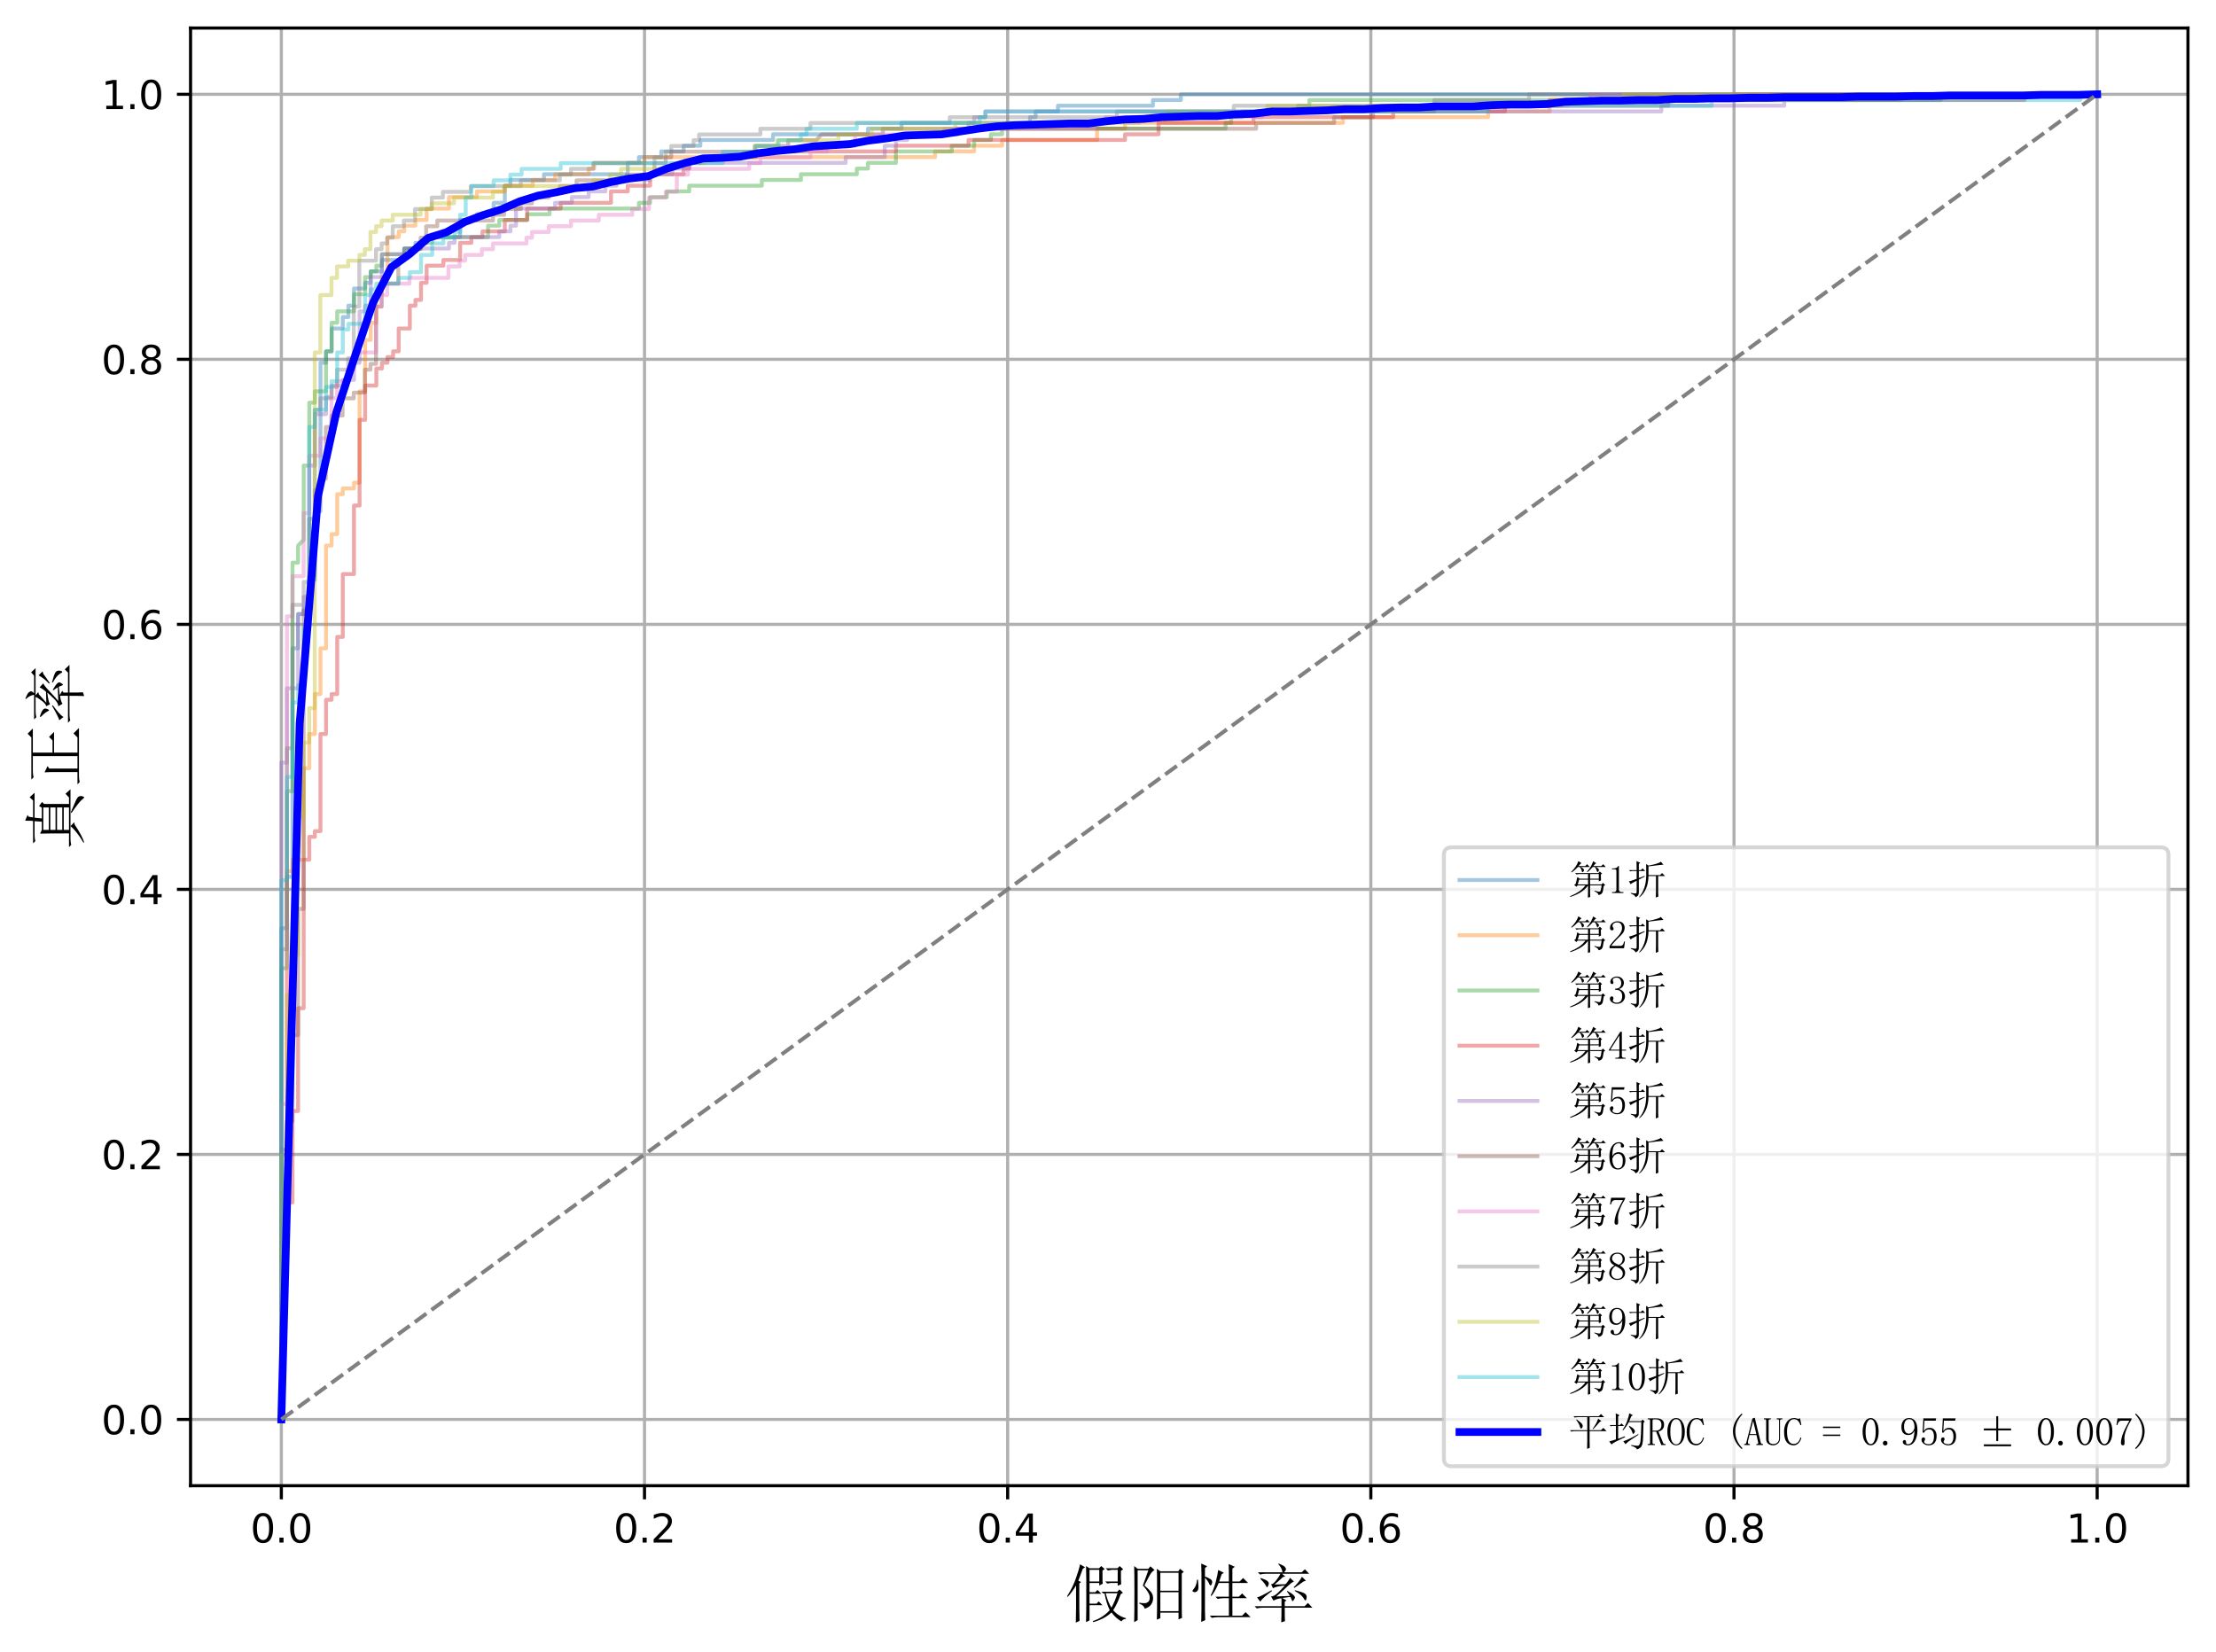 <?xml version="1.0" encoding="utf-8" standalone="no"?>
<!DOCTYPE svg PUBLIC "-//W3C//DTD SVG 1.1//EN"
  "http://www.w3.org/Graphics/SVG/1.1/DTD/svg11.dtd">
<svg xmlns:xlink="http://www.w3.org/1999/xlink" width="568.859pt" height="424.136pt" viewBox="0 0 568.859 424.136" xmlns="http://www.w3.org/2000/svg" version="1.1">
 <defs>
  <style type="text/css">*{stroke-linejoin: round; stroke-linecap: butt}</style>
 </defs>
 <g id="figure_1">
  <g id="patch_1">
   <path d="M 0 424.136 
L 568.859 424.136 
L 568.859 0 
L 0 0 
z
" style="fill: #ffffff"/>
  </g>
  <g id="axes_1">
   <g id="patch_2">
    <path d="M 48.916 381.445 
L 561.659 381.445 
L 561.659 7.2 
L 48.916 7.2 
z
" style="fill: #ffffff"/>
   </g>
   <g id="matplotlib.axis_1">
    <g id="xtick_1">
     <g id="line2d_1">
      <path d="M 72.222 381.445 
L 72.222 7.2 
" clip-path="url(#p950c36d0aa)" style="fill: none; stroke: #b0b0b0; stroke-width: 0.8; stroke-linecap: square"/>
     </g>
     <g id="line2d_2">
      <defs>
       <path id="me0560506cd" d="M 0 0 
L 0 3.5 
" style="stroke: #000000; stroke-width: 0.8"/>
      </defs>
      <g>
       <use xlink:href="#me0560506cd" x="72.222" y="381.445" style="stroke: #000000; stroke-width: 0.8"/>
      </g>
     </g>
     <g id="text_1">
      <!-- 0.0 -->
      <g transform="translate(64.271 396.043) scale(0.1 -0.1)">
       <defs>
        <path id="DejaVuSans-30" d="M 2034 4250 
Q 1547 4250 1301 3770 
Q 1056 3291 1056 2328 
Q 1056 1369 1301 889 
Q 1547 409 2034 409 
Q 2525 409 2770 889 
Q 3016 1369 3016 2328 
Q 3016 3291 2770 3770 
Q 2525 4250 2034 4250 
z
M 2034 4750 
Q 2819 4750 3233 4129 
Q 3647 3509 3647 2328 
Q 3647 1150 3233 529 
Q 2819 -91 2034 -91 
Q 1250 -91 836 529 
Q 422 1150 422 2328 
Q 422 3509 836 4129 
Q 1250 4750 2034 4750 
z
" transform="scale(0.016)"/>
        <path id="DejaVuSans-2e" d="M 684 794 
L 1344 794 
L 1344 0 
L 684 0 
L 684 794 
z
" transform="scale(0.016)"/>
       </defs>
       <use xlink:href="#DejaVuSans-30"/>
       <use xlink:href="#DejaVuSans-2e" x="63.623"/>
       <use xlink:href="#DejaVuSans-30" x="95.41"/>
      </g>
     </g>
    </g>
    <g id="xtick_2">
     <g id="line2d_3">
      <path d="M 165.448 381.445 
L 165.448 7.2 
" clip-path="url(#p950c36d0aa)" style="fill: none; stroke: #b0b0b0; stroke-width: 0.8; stroke-linecap: square"/>
     </g>
     <g id="line2d_4">
      <g>
       <use xlink:href="#me0560506cd" x="165.448" y="381.445" style="stroke: #000000; stroke-width: 0.8"/>
      </g>
     </g>
     <g id="text_2">
      <!-- 0.2 -->
      <g transform="translate(157.497 396.043) scale(0.1 -0.1)">
       <defs>
        <path id="DejaVuSans-32" d="M 1228 531 
L 3431 531 
L 3431 0 
L 469 0 
L 469 531 
Q 828 903 1448 1529 
Q 2069 2156 2228 2338 
Q 2531 2678 2651 2914 
Q 2772 3150 2772 3378 
Q 2772 3750 2511 3984 
Q 2250 4219 1831 4219 
Q 1534 4219 1204 4116 
Q 875 4013 500 3803 
L 500 4441 
Q 881 4594 1212 4672 
Q 1544 4750 1819 4750 
Q 2544 4750 2975 4387 
Q 3406 4025 3406 3419 
Q 3406 3131 3298 2873 
Q 3191 2616 2906 2266 
Q 2828 2175 2409 1742 
Q 1991 1309 1228 531 
z
" transform="scale(0.016)"/>
       </defs>
       <use xlink:href="#DejaVuSans-30"/>
       <use xlink:href="#DejaVuSans-2e" x="63.623"/>
       <use xlink:href="#DejaVuSans-32" x="95.41"/>
      </g>
     </g>
    </g>
    <g id="xtick_3">
     <g id="line2d_5">
      <path d="M 258.674 381.445 
L 258.674 7.2 
" clip-path="url(#p950c36d0aa)" style="fill: none; stroke: #b0b0b0; stroke-width: 0.8; stroke-linecap: square"/>
     </g>
     <g id="line2d_6">
      <g>
       <use xlink:href="#me0560506cd" x="258.674" y="381.445" style="stroke: #000000; stroke-width: 0.8"/>
      </g>
     </g>
     <g id="text_3">
      <!-- 0.4 -->
      <g transform="translate(250.723 396.043) scale(0.1 -0.1)">
       <defs>
        <path id="DejaVuSans-34" d="M 2419 4116 
L 825 1625 
L 2419 1625 
L 2419 4116 
z
M 2253 4666 
L 3047 4666 
L 3047 1625 
L 3713 1625 
L 3713 1100 
L 3047 1100 
L 3047 0 
L 2419 0 
L 2419 1100 
L 313 1100 
L 313 1709 
L 2253 4666 
z
" transform="scale(0.016)"/>
       </defs>
       <use xlink:href="#DejaVuSans-30"/>
       <use xlink:href="#DejaVuSans-2e" x="63.623"/>
       <use xlink:href="#DejaVuSans-34" x="95.41"/>
      </g>
     </g>
    </g>
    <g id="xtick_4">
     <g id="line2d_7">
      <path d="M 351.901 381.445 
L 351.901 7.2 
" clip-path="url(#p950c36d0aa)" style="fill: none; stroke: #b0b0b0; stroke-width: 0.8; stroke-linecap: square"/>
     </g>
     <g id="line2d_8">
      <g>
       <use xlink:href="#me0560506cd" x="351.901" y="381.445" style="stroke: #000000; stroke-width: 0.8"/>
      </g>
     </g>
     <g id="text_4">
      <!-- 0.6 -->
      <g transform="translate(343.949 396.043) scale(0.1 -0.1)">
       <defs>
        <path id="DejaVuSans-36" d="M 2113 2584 
Q 1688 2584 1439 2293 
Q 1191 2003 1191 1497 
Q 1191 994 1439 701 
Q 1688 409 2113 409 
Q 2538 409 2786 701 
Q 3034 994 3034 1497 
Q 3034 2003 2786 2293 
Q 2538 2584 2113 2584 
z
M 3366 4563 
L 3366 3988 
Q 3128 4100 2886 4159 
Q 2644 4219 2406 4219 
Q 1781 4219 1451 3797 
Q 1122 3375 1075 2522 
Q 1259 2794 1537 2939 
Q 1816 3084 2150 3084 
Q 2853 3084 3261 2657 
Q 3669 2231 3669 1497 
Q 3669 778 3244 343 
Q 2819 -91 2113 -91 
Q 1303 -91 875 529 
Q 447 1150 447 2328 
Q 447 3434 972 4092 
Q 1497 4750 2381 4750 
Q 2619 4750 2861 4703 
Q 3103 4656 3366 4563 
z
" transform="scale(0.016)"/>
       </defs>
       <use xlink:href="#DejaVuSans-30"/>
       <use xlink:href="#DejaVuSans-2e" x="63.623"/>
       <use xlink:href="#DejaVuSans-36" x="95.41"/>
      </g>
     </g>
    </g>
    <g id="xtick_5">
     <g id="line2d_9">
      <path d="M 445.127 381.445 
L 445.127 7.2 
" clip-path="url(#p950c36d0aa)" style="fill: none; stroke: #b0b0b0; stroke-width: 0.8; stroke-linecap: square"/>
     </g>
     <g id="line2d_10">
      <g>
       <use xlink:href="#me0560506cd" x="445.127" y="381.445" style="stroke: #000000; stroke-width: 0.8"/>
      </g>
     </g>
     <g id="text_5">
      <!-- 0.8 -->
      <g transform="translate(437.175 396.043) scale(0.1 -0.1)">
       <defs>
        <path id="DejaVuSans-38" d="M 2034 2216 
Q 1584 2216 1326 1975 
Q 1069 1734 1069 1313 
Q 1069 891 1326 650 
Q 1584 409 2034 409 
Q 2484 409 2743 651 
Q 3003 894 3003 1313 
Q 3003 1734 2745 1975 
Q 2488 2216 2034 2216 
z
M 1403 2484 
Q 997 2584 770 2862 
Q 544 3141 544 3541 
Q 544 4100 942 4425 
Q 1341 4750 2034 4750 
Q 2731 4750 3128 4425 
Q 3525 4100 3525 3541 
Q 3525 3141 3298 2862 
Q 3072 2584 2669 2484 
Q 3125 2378 3379 2068 
Q 3634 1759 3634 1313 
Q 3634 634 3220 271 
Q 2806 -91 2034 -91 
Q 1263 -91 848 271 
Q 434 634 434 1313 
Q 434 1759 690 2068 
Q 947 2378 1403 2484 
z
M 1172 3481 
Q 1172 3119 1398 2916 
Q 1625 2713 2034 2713 
Q 2441 2713 2670 2916 
Q 2900 3119 2900 3481 
Q 2900 3844 2670 4047 
Q 2441 4250 2034 4250 
Q 1625 4250 1398 4047 
Q 1172 3844 1172 3481 
z
" transform="scale(0.016)"/>
       </defs>
       <use xlink:href="#DejaVuSans-30"/>
       <use xlink:href="#DejaVuSans-2e" x="63.623"/>
       <use xlink:href="#DejaVuSans-38" x="95.41"/>
      </g>
     </g>
    </g>
    <g id="xtick_6">
     <g id="line2d_11">
      <path d="M 538.353 381.445 
L 538.353 7.2 
" clip-path="url(#p950c36d0aa)" style="fill: none; stroke: #b0b0b0; stroke-width: 0.8; stroke-linecap: square"/>
     </g>
     <g id="line2d_12">
      <g>
       <use xlink:href="#me0560506cd" x="538.353" y="381.445" style="stroke: #000000; stroke-width: 0.8"/>
      </g>
     </g>
     <g id="text_6">
      <!-- 1.0 -->
      <g transform="translate(530.401 396.043) scale(0.1 -0.1)">
       <defs>
        <path id="DejaVuSans-31" d="M 794 531 
L 1825 531 
L 1825 4091 
L 703 3866 
L 703 4441 
L 1819 4666 
L 2450 4666 
L 2450 531 
L 3481 531 
L 3481 0 
L 794 0 
L 794 531 
z
" transform="scale(0.016)"/>
       </defs>
       <use xlink:href="#DejaVuSans-31"/>
       <use xlink:href="#DejaVuSans-2e" x="63.623"/>
       <use xlink:href="#DejaVuSans-30" x="95.41"/>
      </g>
     </g>
    </g>
    <g id="text_7">
     <!-- 假阳性率 -->
     <g transform="translate(273.288 414.873) scale(0.16 -0.16)">
      <defs>
       <path id="SimSun-5047" d="M 2150 -625 
Q 2175 550 2175 975 
L 2175 3650 
Q 2175 4000 2150 5000 
L 2500 4775 
L 3450 4775 
L 3675 5000 
L 4025 4700 
L 3800 4550 
L 3800 3675 
Q 3800 3425 3825 3225 
L 3475 3050 
L 3475 3300 
L 2500 3300 
L 2500 2375 
L 3075 2375 
L 3300 2600 
L 3675 2225 
L 2500 2225 
L 2500 1225 
L 3200 1225 
L 3425 1450 
L 3800 1075 
L 2500 1075 
L 2500 -450 
L 2150 -625 
z
M 2500 4625 
L 2500 3450 
L 3475 3450 
L 3475 4625 
L 2500 4625 
z
M 4125 2275 
Q 4350 1350 4700 825 
Q 5075 1525 5300 2275 
L 4125 2275 
z
M 5625 2175 
Q 5275 1175 4875 575 
Q 5375 -25 6150 -225 
L 6150 -300 
Q 5825 -325 5700 -550 
Q 5125 -225 4700 350 
Q 4025 -300 2875 -625 
L 2825 -525 
Q 3850 -175 4525 575 
Q 4175 1300 4000 2275 
L 3900 2225 
L 3700 2425 
L 5275 2425 
L 5500 2650 
L 5850 2325 
L 5625 2175 
z
M 5650 4525 
L 5650 3725 
Q 5650 3450 5675 3175 
L 5325 3025 
L 5325 3300 
L 4650 3300 
L 4275 3250 
L 4075 3450 
L 5325 3450 
L 5325 4625 
L 4750 4625 
L 4350 4550 
L 4125 4775 
L 5300 4775 
L 5525 5000 
L 5875 4675 
L 5650 4525 
z
M 1375 3525 
L 1650 3400 
L 1475 3250 
L 1475 850 
Q 1475 175 1500 -500 
L 1125 -675 
Q 1150 500 1150 875 
L 1150 3050 
Q 750 2375 300 1900 
L 250 1975 
Q 825 2875 1137 3775 
Q 1450 4675 1550 5175 
L 2050 4875 
L 1825 4725 
Q 1675 4325 1375 3525 
z
" transform="scale(0.016)"/>
       <path id="SimSun-9633" d="M 3350 4325 
L 3350 2525 
L 5175 2525 
L 5175 4325 
L 3350 4325 
z
M 3350 2375 
L 3350 475 
L 5175 475 
L 5175 2375 
L 3350 2375 
z
M 3350 325 
L 3350 -225 
L 3000 -375 
Q 3025 175 3025 2200 
Q 3025 4225 3000 4725 
L 3350 4475 
L 5150 4475 
L 5325 4725 
L 5700 4425 
L 5500 4250 
L 5500 900 
Q 5500 100 5525 -200 
L 5175 -350 
L 5175 325 
L 3350 325 
z
M 2150 4575 
L 1075 4575 
L 1075 -425 
L 725 -625 
Q 750 100 750 2325 
Q 750 4550 725 5000 
L 1075 4725 
L 2150 4725 
L 2350 4975 
L 2775 4600 
Q 2500 4475 2250 4012 
Q 2000 3550 1750 3050 
Q 2150 2725 2387 2437 
Q 2625 2150 2625 1787 
Q 2625 1425 2425 1137 
Q 2225 850 1775 725 
Q 1725 1050 1250 1225 
L 1250 1325 
Q 1475 1275 1725 1275 
Q 2025 1275 2175 1450 
Q 2325 1625 2275 1987 
Q 2225 2350 1600 3050 
L 2150 4575 
z
" transform="scale(0.016)"/>
       <path id="SimSun-6027" d="M 3975 3450 
Q 3975 4800 3950 5200 
L 4575 4925 
L 4325 4750 
L 4325 3450 
L 5050 3450 
L 5400 3800 
L 5900 3300 
L 4325 3300 
L 4325 1925 
L 4975 1925 
L 5300 2250 
L 5775 1775 
L 4325 1775 
L 4325 25 
L 5300 25 
L 5650 375 
L 6150 -125 
L 2875 -125 
Q 2550 -125 2275 -200 
L 2050 25 
L 3975 25 
L 3975 1775 
L 3450 1775 
Q 3125 1775 2850 1700 
L 2625 1925 
L 3975 1925 
L 3975 3300 
L 2950 3300 
Q 2625 2500 2225 2000 
L 2150 2050 
Q 2450 2650 2650 3387 
Q 2850 4125 2900 4600 
L 3475 4325 
L 3250 4175 
L 3000 3450 
L 3975 3450 
z
M 875 3625 
Q 950 2875 900 2687 
Q 850 2500 737 2437 
Q 625 2375 550 2375 
Q 500 2375 412 2412 
Q 325 2450 325 2475 
Q 325 2575 500 2775 
Q 725 3050 775 3625 
L 875 3625 
z
M 1575 3950 
Q 1975 3800 2150 3675 
Q 2325 3550 2300 3350 
Q 2275 3150 2175 3075 
Q 2075 3000 1975 3275 
Q 1850 3550 1575 3825 
L 1575 500 
Q 1575 75 1600 -425 
L 1200 -600 
Q 1225 125 1225 700 
L 1225 4225 
Q 1225 4650 1200 5250 
L 1800 4975 
L 1575 4800 
L 1575 3950 
z
" transform="scale(0.016)"/>
       <path id="SimSun-7387" d="M 875 3725 
L 925 3800 
Q 1375 3650 1550 3525 
Q 1725 3400 1725 3250 
Q 1725 3175 1662 3025 
Q 1600 2875 1550 2875 
Q 1500 2875 1425 3050 
Q 1275 3325 875 3725 
z
M 550 1850 
Q 875 1925 2000 2575 
L 2050 2500 
Q 1675 2225 1337 1937 
Q 1000 1650 875 1425 
L 550 1850 
z
M 5200 3450 
Q 4800 3150 4275 2800 
L 4225 2875 
Q 4775 3400 5050 3925 
L 5450 3525 
L 5200 3450 
z
M 4325 2500 
L 4350 2575 
Q 5225 2350 5375 2212 
Q 5525 2075 5525 1900 
Q 5525 1775 5487 1662 
Q 5450 1550 5400 1550 
Q 5325 1550 5200 1800 
Q 4975 2150 4325 2500 
z
M 3150 3900 
Q 2500 3300 2300 3150 
Q 2800 3150 3400 3175 
Q 3700 3500 3850 3825 
L 4250 3450 
Q 4050 3400 3450 2825 
Q 2850 2250 2475 1950 
Q 3150 1975 3850 2000 
Q 3750 2175 3550 2450 
L 3600 2500 
Q 4050 2250 4200 2100 
Q 4350 1950 4350 1850 
Q 4350 1775 4250 1625 
Q 4150 1475 4100 1475 
Q 4075 1475 4050 1550 
Q 4000 1700 3900 1900 
Q 3650 1875 3075 1800 
L 3500 1550 
L 3325 1425 
L 3325 975 
L 5325 975 
L 5650 1300 
L 6100 825 
L 3325 825 
Q 3325 -275 3350 -525 
L 2975 -650 
Q 3000 0 3000 825 
L 1125 825 
Q 800 825 525 750 
L 300 975 
L 3000 975 
L 3000 1775 
Q 2450 1700 2200 1525 
L 1950 1950 
Q 2275 1950 2675 2350 
Q 3075 2750 3325 3050 
Q 2400 2950 2150 2775 
L 1950 3175 
Q 2150 3150 2475 3575 
Q 2800 4000 2900 4225 
L 1450 4225 
Q 1125 4225 850 4150 
L 625 4375 
L 3100 4375 
Q 3050 4800 2675 5200 
L 2725 5250 
Q 3225 5050 3337 4912 
Q 3450 4775 3450 4700 
Q 3450 4550 3250 4375 
L 5025 4375 
L 5350 4675 
L 5775 4225 
L 3050 4225 
L 3375 3950 
L 3150 3900 
z
" transform="scale(0.016)"/>
      </defs>
      <use xlink:href="#SimSun-5047"/>
      <use xlink:href="#SimSun-9633" x="100"/>
      <use xlink:href="#SimSun-6027" x="200"/>
      <use xlink:href="#SimSun-7387" x="300"/>
     </g>
    </g>
   </g>
   <g id="matplotlib.axis_2">
    <g id="ytick_1">
     <g id="line2d_13">
      <path d="M 48.916 364.434 
L 561.659 364.434 
" clip-path="url(#p950c36d0aa)" style="fill: none; stroke: #b0b0b0; stroke-width: 0.8; stroke-linecap: square"/>
     </g>
     <g id="line2d_14">
      <defs>
       <path id="mfe56ef7fcf" d="M 0 0 
L -3.5 0 
" style="stroke: #000000; stroke-width: 0.8"/>
      </defs>
      <g>
       <use xlink:href="#mfe56ef7fcf" x="48.916" y="364.434" style="stroke: #000000; stroke-width: 0.8"/>
      </g>
     </g>
     <g id="text_8">
      <!-- 0.0 -->
      <g transform="translate(26.012 368.233) scale(0.1 -0.1)">
       <use xlink:href="#DejaVuSans-30"/>
       <use xlink:href="#DejaVuSans-2e" x="63.623"/>
       <use xlink:href="#DejaVuSans-30" x="95.41"/>
      </g>
     </g>
    </g>
    <g id="ytick_2">
     <g id="line2d_15">
      <path d="M 48.916 296.389 
L 561.659 296.389 
" clip-path="url(#p950c36d0aa)" style="fill: none; stroke: #b0b0b0; stroke-width: 0.8; stroke-linecap: square"/>
     </g>
     <g id="line2d_16">
      <g>
       <use xlink:href="#mfe56ef7fcf" x="48.916" y="296.389" style="stroke: #000000; stroke-width: 0.8"/>
      </g>
     </g>
     <g id="text_9">
      <!-- 0.2 -->
      <g transform="translate(26.012 300.189) scale(0.1 -0.1)">
       <use xlink:href="#DejaVuSans-30"/>
       <use xlink:href="#DejaVuSans-2e" x="63.623"/>
       <use xlink:href="#DejaVuSans-32" x="95.41"/>
      </g>
     </g>
    </g>
    <g id="ytick_3">
     <g id="line2d_17">
      <path d="M 48.916 228.345 
L 561.659 228.345 
" clip-path="url(#p950c36d0aa)" style="fill: none; stroke: #b0b0b0; stroke-width: 0.8; stroke-linecap: square"/>
     </g>
     <g id="line2d_18">
      <g>
       <use xlink:href="#mfe56ef7fcf" x="48.916" y="228.345" style="stroke: #000000; stroke-width: 0.8"/>
      </g>
     </g>
     <g id="text_10">
      <!-- 0.4 -->
      <g transform="translate(26.012 232.144) scale(0.1 -0.1)">
       <use xlink:href="#DejaVuSans-30"/>
       <use xlink:href="#DejaVuSans-2e" x="63.623"/>
       <use xlink:href="#DejaVuSans-34" x="95.41"/>
      </g>
     </g>
    </g>
    <g id="ytick_4">
     <g id="line2d_19">
      <path d="M 48.916 160.3 
L 561.659 160.3 
" clip-path="url(#p950c36d0aa)" style="fill: none; stroke: #b0b0b0; stroke-width: 0.8; stroke-linecap: square"/>
     </g>
     <g id="line2d_20">
      <g>
       <use xlink:href="#mfe56ef7fcf" x="48.916" y="160.3" style="stroke: #000000; stroke-width: 0.8"/>
      </g>
     </g>
     <g id="text_11">
      <!-- 0.6 -->
      <g transform="translate(26.012 164.099) scale(0.1 -0.1)">
       <use xlink:href="#DejaVuSans-30"/>
       <use xlink:href="#DejaVuSans-2e" x="63.623"/>
       <use xlink:href="#DejaVuSans-36" x="95.41"/>
      </g>
     </g>
    </g>
    <g id="ytick_5">
     <g id="line2d_21">
      <path d="M 48.916 92.256 
L 561.659 92.256 
" clip-path="url(#p950c36d0aa)" style="fill: none; stroke: #b0b0b0; stroke-width: 0.8; stroke-linecap: square"/>
     </g>
     <g id="line2d_22">
      <g>
       <use xlink:href="#mfe56ef7fcf" x="48.916" y="92.256" style="stroke: #000000; stroke-width: 0.8"/>
      </g>
     </g>
     <g id="text_12">
      <!-- 0.8 -->
      <g transform="translate(26.012 96.055) scale(0.1 -0.1)">
       <use xlink:href="#DejaVuSans-30"/>
       <use xlink:href="#DejaVuSans-2e" x="63.623"/>
       <use xlink:href="#DejaVuSans-38" x="95.41"/>
      </g>
     </g>
    </g>
    <g id="ytick_6">
     <g id="line2d_23">
      <path d="M 48.916 24.211 
L 561.659 24.211 
" clip-path="url(#p950c36d0aa)" style="fill: none; stroke: #b0b0b0; stroke-width: 0.8; stroke-linecap: square"/>
     </g>
     <g id="line2d_24">
      <g>
       <use xlink:href="#mfe56ef7fcf" x="48.916" y="24.211" style="stroke: #000000; stroke-width: 0.8"/>
      </g>
     </g>
     <g id="text_13">
      <!-- 1.0 -->
      <g transform="translate(26.012 28.01) scale(0.1 -0.1)">
       <use xlink:href="#DejaVuSans-31"/>
       <use xlink:href="#DejaVuSans-2e" x="63.623"/>
       <use xlink:href="#DejaVuSans-30" x="95.41"/>
      </g>
     </g>
    </g>
    <g id="text_14">
     <!-- 真正率 -->
     <g transform="translate(19.95 218.322) rotate(-90) scale(0.16 -0.16)">
      <defs>
       <path id="SimSun-771f" d="M 2050 3450 
L 2050 2900 
L 4300 2900 
L 4300 3450 
L 2050 3450 
z
M 2050 2750 
L 2050 2225 
L 4300 2225 
L 4300 2750 
L 2050 2750 
z
M 2050 2075 
L 2050 1550 
L 4300 1550 
L 4300 2075 
L 2050 2075 
z
M 2050 1400 
L 2050 875 
L 4300 875 
L 4300 1400 
L 2050 1400 
z
M 2875 3600 
L 2925 4325 
L 1525 4325 
Q 1200 4325 925 4250 
L 700 4475 
L 2950 4475 
Q 2975 4825 2975 5275 
L 3550 5025 
L 3375 4925 
L 3300 4475 
L 5000 4475 
L 5325 4825 
L 5775 4325 
L 3275 4325 
L 3200 3600 
L 4275 3600 
L 4450 3875 
L 4850 3575 
L 4650 3375 
L 4650 875 
L 5300 875 
L 5675 1225 
L 6125 725 
L 1150 725 
Q 825 725 550 650 
L 325 875 
L 1700 875 
Q 1700 3200 1675 3775 
L 2050 3600 
L 2875 3600 
z
M 2425 725 
L 2825 350 
L 2575 300 
Q 1500 -425 800 -650 
L 775 -575 
Q 1950 125 2425 725 
z
M 3800 700 
Q 4575 375 4962 200 
Q 5350 25 5400 -112 
Q 5450 -250 5450 -325 
Q 5450 -400 5400 -525 
Q 5350 -650 5325 -650 
Q 5250 -650 5100 -450 
Q 4875 -150 3750 625 
L 3800 700 
z
" transform="scale(0.016)"/>
       <path id="SimSun-6b63" d="M 1600 2725 
Q 1600 2900 1575 3325 
L 2200 3025 
L 1950 2850 
L 1950 25 
L 3200 25 
L 3200 4500 
L 1675 4500 
Q 1350 4500 1075 4425 
L 850 4650 
L 5075 4650 
L 5450 5025 
L 5975 4500 
L 3550 4500 
L 3550 2525 
L 4775 2525 
L 5125 2875 
L 5625 2375 
L 3550 2375 
L 3550 25 
L 5075 25 
L 5475 425 
L 6025 -125 
L 1200 -125 
Q 875 -125 600 -200 
L 375 25 
L 1600 25 
L 1600 2725 
z
" transform="scale(0.016)"/>
      </defs>
      <use xlink:href="#SimSun-771f"/>
      <use xlink:href="#SimSun-6b63" x="100"/>
      <use xlink:href="#SimSun-7387" x="200"/>
     </g>
    </g>
   </g>
   <g id="line2d_25">
    <path d="M 72.222 364.434 
L 72.222 362.967 
L 72.222 238.317 
L 73.656 238.317 
L 73.656 225.119 
L 75.091 225.119 
L 75.091 166.459 
L 76.525 166.459 
L 76.525 157.661 
L 77.959 157.661 
L 77.959 156.194 
L 79.393 156.194 
L 79.393 148.862 
L 80.828 148.862 
L 80.828 131.264 
L 82.262 131.264 
L 82.262 93.136 
L 83.696 93.136 
L 83.696 90.203 
L 85.13 90.203 
L 85.13 84.337 
L 87.999 84.337 
L 87.999 81.404 
L 89.433 81.404 
L 89.433 78.471 
L 90.867 78.471 
L 90.867 74.071 
L 93.736 74.071 
L 93.736 72.605 
L 95.17 72.605 
L 95.17 69.672 
L 98.039 69.672 
L 98.039 66.739 
L 103.776 66.739 
L 103.776 63.806 
L 106.644 63.806 
L 106.644 62.34 
L 109.513 62.34 
L 109.513 60.873 
L 118.118 60.873 
L 118.118 56.474 
L 122.421 56.474 
L 122.421 55.007 
L 126.724 55.007 
L 126.724 52.074 
L 129.592 52.074 
L 129.592 47.675 
L 131.026 47.675 
L 131.026 46.208 
L 139.632 46.208 
L 139.632 44.742 
L 161.146 44.742 
L 161.146 41.809 
L 164.014 41.809 
L 164.014 40.342 
L 169.751 40.342 
L 169.751 38.876 
L 175.488 38.876 
L 175.488 37.409 
L 179.791 37.409 
L 179.791 35.943 
L 198.436 35.943 
L 198.436 34.476 
L 222.818 34.476 
L 222.818 33.01 
L 231.424 33.01 
L 231.424 31.544 
L 264.411 31.544 
L 264.411 30.077 
L 265.846 30.077 
L 265.846 28.611 
L 271.583 28.611 
L 271.583 27.144 
L 295.965 27.144 
L 295.965 25.678 
L 303.136 25.678 
L 303.136 24.211 
L 538.353 24.211 
" clip-path="url(#p950c36d0aa)" style="fill: none; stroke: #1f77b4; stroke-opacity: 0.4; stroke-linecap: square"/>
   </g>
   <g id="line2d_26">
    <path d="M 72.222 364.434 
L 72.222 362.967 
L 72.222 311.641 
L 73.656 311.641 
L 73.656 223.652 
L 75.091 223.652 
L 75.091 220.719 
L 77.959 220.719 
L 77.959 197.255 
L 79.393 197.255 
L 79.393 188.457 
L 80.828 188.457 
L 80.828 178.191 
L 82.262 178.191 
L 82.262 166.459 
L 83.696 166.459 
L 83.696 140.063 
L 85.13 140.063 
L 85.13 137.13 
L 86.565 137.13 
L 86.565 126.865 
L 87.999 126.865 
L 87.999 125.398 
L 90.867 125.398 
L 90.867 123.932 
L 92.302 123.932 
L 92.302 100.468 
L 93.736 100.468 
L 93.736 87.27 
L 95.17 87.27 
L 95.17 82.87 
L 96.604 82.87 
L 96.604 75.538 
L 98.039 75.538 
L 98.039 71.138 
L 99.473 71.138 
L 99.473 60.873 
L 102.341 60.873 
L 102.341 59.407 
L 103.776 59.407 
L 103.776 57.94 
L 106.644 57.94 
L 106.644 56.474 
L 109.513 56.474 
L 109.513 53.541 
L 115.25 53.541 
L 115.25 50.608 
L 122.421 50.608 
L 122.421 49.141 
L 129.592 49.141 
L 129.592 47.675 
L 136.763 47.675 
L 136.763 46.208 
L 142.5 46.208 
L 142.5 44.742 
L 151.106 44.742 
L 151.106 43.275 
L 152.54 43.275 
L 152.54 41.809 
L 165.448 41.809 
L 165.448 40.342 
L 240.029 40.342 
L 240.029 38.876 
L 250.069 38.876 
L 250.069 37.409 
L 257.24 37.409 
L 257.24 35.943 
L 281.622 35.943 
L 281.622 33.01 
L 288.794 33.01 
L 288.794 31.544 
L 344.729 31.544 
L 344.729 30.077 
L 382.02 30.077 
L 382.02 28.611 
L 397.797 28.611 
L 397.797 27.144 
L 400.665 27.144 
L 400.665 25.678 
L 488.154 25.678 
L 488.154 24.211 
L 538.353 24.211 
" clip-path="url(#p950c36d0aa)" style="fill: none; stroke: #ff7f0e; stroke-opacity: 0.4; stroke-linecap: square"/>
   </g>
   <g id="line2d_27">
    <path d="M 72.222 364.434 
L 72.222 362.967 
L 72.222 248.582 
L 73.656 248.582 
L 73.656 203.121 
L 75.091 203.121 
L 75.091 144.462 
L 76.525 144.462 
L 76.525 140.063 
L 77.959 138.596 
L 77.959 119.532 
L 79.393 119.532 
L 79.393 103.401 
L 80.828 103.401 
L 80.828 100.468 
L 83.696 100.468 
L 83.696 90.203 
L 85.13 90.203 
L 85.13 82.87 
L 86.565 82.87 
L 86.565 79.937 
L 90.867 79.937 
L 90.867 75.538 
L 93.736 75.538 
L 93.736 71.138 
L 95.17 71.138 
L 95.17 69.672 
L 96.604 69.672 
L 96.604 68.205 
L 98.039 68.205 
L 98.039 65.272 
L 103.776 65.272 
L 103.776 63.806 
L 108.078 63.806 
L 108.078 62.34 
L 110.947 62.34 
L 110.947 60.873 
L 125.289 60.873 
L 125.289 57.94 
L 128.158 57.94 
L 128.158 56.474 
L 135.329 56.474 
L 135.329 55.007 
L 141.066 55.007 
L 141.066 53.541 
L 164.014 53.541 
L 164.014 52.074 
L 166.883 52.074 
L 166.883 50.608 
L 171.185 50.608 
L 171.185 49.141 
L 176.922 49.141 
L 176.922 47.675 
L 195.568 47.675 
L 195.568 46.208 
L 205.607 46.208 
L 205.607 44.742 
L 219.95 44.742 
L 219.95 43.275 
L 222.818 43.275 
L 222.818 41.809 
L 229.989 41.809 
L 229.989 38.876 
L 244.332 38.876 
L 244.332 37.409 
L 250.069 37.409 
L 250.069 35.943 
L 254.372 35.943 
L 254.372 34.476 
L 257.24 34.476 
L 257.24 33.01 
L 314.61 33.01 
L 314.61 31.544 
L 316.044 31.544 
L 316.044 30.077 
L 318.913 30.077 
L 318.913 28.611 
L 333.255 28.611 
L 333.255 27.144 
L 336.124 27.144 
L 336.124 25.678 
L 498.194 25.678 
L 498.194 24.211 
L 538.353 24.211 
" clip-path="url(#p950c36d0aa)" style="fill: none; stroke: #2ca02c; stroke-opacity: 0.4; stroke-linecap: square"/>
   </g>
   <g id="line2d_28">
    <path d="M 72.222 364.434 
L 72.222 362.967 
L 72.222 313.107 
L 73.656 313.107 
L 73.656 308.708 
L 75.091 308.708 
L 75.091 285.244 
L 76.525 285.244 
L 76.525 258.848 
L 77.959 258.848 
L 77.959 220.719 
L 79.393 220.719 
L 79.393 214.853 
L 80.828 214.853 
L 80.828 213.387 
L 82.262 213.387 
L 82.262 188.457 
L 83.696 188.457 
L 83.696 179.658 
L 85.13 179.658 
L 85.13 178.191 
L 86.565 178.191 
L 86.565 163.526 
L 87.999 163.526 
L 87.999 147.395 
L 90.867 147.395 
L 90.867 129.798 
L 92.302 129.798 
L 92.302 107.8 
L 93.736 107.8 
L 93.736 99.001 
L 96.604 99.001 
L 96.604 94.602 
L 98.039 94.602 
L 98.039 93.136 
L 99.473 93.136 
L 99.473 91.669 
L 100.907 91.669 
L 100.907 90.203 
L 102.341 90.203 
L 102.341 84.337 
L 105.21 84.337 
L 105.21 78.471 
L 106.644 78.471 
L 106.644 77.004 
L 108.078 77.004 
L 108.078 72.605 
L 109.513 72.605 
L 109.513 68.205 
L 113.815 68.205 
L 113.815 66.739 
L 118.118 66.739 
L 118.118 62.34 
L 120.987 62.34 
L 120.987 60.873 
L 123.855 60.873 
L 123.855 59.407 
L 129.592 59.407 
L 129.592 56.474 
L 135.329 56.474 
L 135.329 53.541 
L 143.935 53.541 
L 143.935 52.074 
L 156.843 52.074 
L 156.843 49.141 
L 161.146 49.141 
L 161.146 47.675 
L 166.883 47.675 
L 166.883 44.742 
L 175.488 44.742 
L 175.488 43.275 
L 176.922 43.275 
L 176.922 41.809 
L 179.791 41.809 
L 179.791 40.342 
L 194.133 40.342 
L 194.133 38.876 
L 229.989 38.876 
L 229.989 37.409 
L 248.635 37.409 
L 248.635 35.943 
L 288.794 35.943 
L 288.794 34.476 
L 297.399 34.476 
L 297.399 31.544 
L 321.781 31.544 
L 321.781 30.077 
L 357.638 30.077 
L 357.638 28.611 
L 386.323 28.611 
L 386.323 27.144 
L 397.797 27.144 
L 397.797 25.678 
L 519.708 25.678 
L 519.708 24.211 
L 538.353 24.211 
" clip-path="url(#p950c36d0aa)" style="fill: none; stroke: #d62728; stroke-opacity: 0.4; stroke-linecap: square"/>
   </g>
   <g id="line2d_29">
    <path d="M 72.222 364.434 
L 72.222 362.967 
L 72.222 195.789 
L 73.656 195.789 
L 73.656 176.725 
L 76.525 176.725 
L 76.525 157.661 
L 77.959 157.661 
L 77.959 153.261 
L 79.393 153.261 
L 79.393 119.532 
L 80.828 119.532 
L 80.828 106.334 
L 83.696 106.334 
L 83.696 101.934 
L 85.13 101.934 
L 85.13 99.001 
L 87.999 99.001 
L 87.999 97.535 
L 90.867 97.535 
L 90.867 93.136 
L 92.302 93.136 
L 92.302 79.937 
L 93.736 79.937 
L 93.736 78.471 
L 95.17 78.471 
L 95.17 71.138 
L 98.039 71.138 
L 98.039 65.272 
L 103.776 65.272 
L 103.776 63.806 
L 115.25 63.806 
L 115.25 62.34 
L 116.684 62.34 
L 116.684 60.873 
L 128.158 60.873 
L 128.158 59.407 
L 131.026 59.407 
L 131.026 57.94 
L 132.461 57.94 
L 132.461 53.541 
L 142.5 53.541 
L 142.5 52.074 
L 146.803 52.074 
L 146.803 50.608 
L 151.106 50.608 
L 151.106 49.141 
L 155.409 49.141 
L 155.409 47.675 
L 158.277 47.675 
L 158.277 46.208 
L 166.883 46.208 
L 166.883 44.742 
L 172.62 44.742 
L 172.62 43.275 
L 176.922 43.275 
L 176.922 41.809 
L 217.081 41.809 
L 217.081 40.342 
L 227.121 40.342 
L 227.121 37.409 
L 229.989 37.409 
L 229.989 35.943 
L 232.858 35.943 
L 232.858 34.476 
L 245.766 34.476 
L 245.766 33.01 
L 248.635 33.01 
L 248.635 31.544 
L 250.069 31.544 
L 250.069 30.077 
L 252.937 30.077 
L 252.937 28.611 
L 426.481 28.611 
L 426.481 27.144 
L 458.035 27.144 
L 458.035 25.678 
L 473.812 25.678 
L 473.812 24.211 
L 538.353 24.211 
" clip-path="url(#p950c36d0aa)" style="fill: none; stroke: #9467bd; stroke-opacity: 0.4; stroke-linecap: square"/>
   </g>
   <g id="line2d_30">
    <path d="M 72.222 364.434 
L 72.222 362.961 
L 72.222 295.211 
L 73.652 295.211 
L 73.652 287.847 
L 75.082 287.847 
L 75.082 265.755 
L 76.512 265.755 
L 76.512 233.352 
L 77.942 233.352 
L 77.942 156.765 
L 79.371 156.765 
L 79.371 133.2 
L 80.801 133.2 
L 80.801 125.836 
L 82.231 125.836 
L 82.231 122.89 
L 83.661 122.89 
L 83.661 109.635 
L 85.091 109.635 
L 85.091 106.689 
L 87.95 106.689 
L 87.95 102.271 
L 90.81 102.271 
L 90.81 100.798 
L 93.67 100.798 
L 93.67 94.907 
L 95.1 94.907 
L 95.1 93.434 
L 96.53 93.434 
L 96.53 78.706 
L 97.959 78.706 
L 97.959 72.814 
L 102.249 72.814 
L 102.249 66.923 
L 103.679 66.923 
L 103.679 65.45 
L 105.109 65.45 
L 105.109 63.977 
L 107.968 63.977 
L 107.968 61.032 
L 109.398 61.032 
L 109.398 58.086 
L 112.258 58.086 
L 112.258 56.613 
L 126.556 56.613 
L 126.556 55.14 
L 129.416 55.14 
L 129.416 53.668 
L 133.706 53.668 
L 133.706 52.195 
L 136.565 52.195 
L 136.565 50.722 
L 140.855 50.722 
L 140.855 49.249 
L 143.715 49.249 
L 143.715 47.776 
L 148.004 47.776 
L 148.004 46.304 
L 160.873 46.304 
L 160.873 44.831 
L 168.022 44.831 
L 168.022 41.885 
L 170.882 41.885 
L 170.882 40.412 
L 172.312 40.412 
L 172.312 38.939 
L 193.759 38.939 
L 193.759 37.467 
L 202.338 37.467 
L 202.338 35.994 
L 209.488 35.994 
L 210.917 34.521 
L 226.646 34.521 
L 226.646 33.048 
L 322.446 33.048 
L 322.446 31.575 
L 342.464 31.575 
L 342.464 30.102 
L 352.473 30.102 
L 352.473 28.63 
L 368.201 28.63 
L 368.201 27.157 
L 428.254 27.157 
L 428.254 25.684 
L 445.413 25.684 
L 445.413 24.211 
L 538.353 24.211 
" clip-path="url(#p950c36d0aa)" style="fill: none; stroke: #8c564b; stroke-opacity: 0.4; stroke-linecap: square"/>
   </g>
   <g id="line2d_31">
    <path d="M 72.222 364.434 
L 72.222 362.961 
L 72.222 283.428 
L 73.652 283.428 
L 73.652 158.238 
L 75.082 158.238 
L 75.082 147.928 
L 77.942 147.928 
L 77.942 131.727 
L 79.371 131.727 
L 79.371 116.999 
L 82.231 116.999 
L 82.231 112.581 
L 85.091 112.581 
L 85.091 102.271 
L 86.521 102.271 
L 86.521 97.852 
L 89.38 97.852 
L 89.38 94.907 
L 90.81 94.907 
L 90.81 90.488 
L 96.53 90.488 
L 96.53 78.706 
L 97.959 78.706 
L 97.959 75.76 
L 99.389 75.76 
L 99.389 72.814 
L 105.109 72.814 
L 105.109 71.342 
L 115.118 71.342 
L 115.118 68.396 
L 117.977 68.396 
L 117.977 66.923 
L 119.407 66.923 
L 119.407 65.45 
L 123.697 65.45 
L 123.697 63.977 
L 126.556 63.977 
L 126.556 62.505 
L 135.136 62.505 
L 135.136 61.032 
L 136.565 61.032 
L 136.565 59.559 
L 140.855 59.559 
L 140.855 58.086 
L 146.574 58.086 
L 146.574 56.613 
L 153.724 56.613 
L 153.724 55.14 
L 162.303 55.14 
L 162.303 53.668 
L 166.592 53.668 
L 166.592 50.722 
L 170.882 50.722 
L 170.882 49.249 
L 173.741 49.249 
L 173.741 44.831 
L 176.601 44.831 
L 176.601 43.358 
L 192.329 43.358 
L 192.329 41.885 
L 195.189 41.885 
L 195.189 40.412 
L 208.058 40.412 
L 208.058 38.939 
L 212.347 38.939 
L 212.347 37.467 
L 219.497 37.467 
L 219.497 34.521 
L 242.374 34.521 
L 242.374 33.048 
L 280.98 33.048 
L 280.98 31.575 
L 283.84 31.575 
L 283.84 30.102 
L 323.876 30.102 
L 323.876 28.63 
L 352.473 28.63 
L 352.473 27.157 
L 402.517 27.157 
L 402.517 25.684 
L 408.237 25.684 
L 408.237 24.211 
L 538.353 24.211 
" clip-path="url(#p950c36d0aa)" style="fill: none; stroke: #e377c2; stroke-opacity: 0.4; stroke-linecap: square"/>
   </g>
   <g id="line2d_32">
    <path d="M 72.222 364.434 
L 72.222 362.961 
L 72.222 243.662 
L 73.652 243.662 
L 73.652 192.113 
L 75.082 192.113 
L 75.082 155.293 
L 77.942 155.293 
L 77.942 149.401 
L 79.371 149.401 
L 79.371 147.928 
L 80.801 147.928 
L 80.801 105.217 
L 82.231 105.217 
L 82.231 102.271 
L 85.091 102.271 
L 85.091 99.325 
L 86.521 99.325 
L 86.521 94.907 
L 89.38 94.907 
L 89.38 91.961 
L 90.81 91.961 
L 90.81 78.706 
L 92.24 78.706 
L 92.24 66.923 
L 96.53 66.923 
L 96.53 63.977 
L 97.959 63.977 
L 97.959 62.505 
L 99.389 62.505 
L 99.389 61.032 
L 100.819 61.032 
L 100.819 58.086 
L 103.679 58.086 
L 103.679 56.613 
L 106.539 56.613 
L 106.539 53.668 
L 110.828 53.668 
L 110.828 50.722 
L 113.688 50.722 
L 113.688 49.249 
L 120.837 49.249 
L 120.837 47.776 
L 133.706 47.776 
L 133.706 46.304 
L 143.715 46.304 
L 143.715 44.831 
L 146.574 44.831 
L 146.574 43.358 
L 152.294 43.358 
L 152.294 41.885 
L 168.022 41.885 
L 168.022 40.412 
L 170.882 40.412 
L 170.882 38.939 
L 172.312 38.939 
L 172.312 37.467 
L 178.031 37.467 
L 178.031 35.994 
L 179.461 35.994 
L 179.461 34.521 
L 195.189 34.521 
L 195.189 33.048 
L 208.058 33.048 
L 208.058 31.575 
L 243.804 31.575 
L 243.804 30.102 
L 286.699 30.102 
L 286.699 28.63 
L 316.726 28.63 
L 316.726 27.157 
L 368.201 27.157 
L 368.201 25.684 
L 392.508 25.684 
L 392.508 24.211 
L 538.353 24.211 
" clip-path="url(#p950c36d0aa)" style="fill: none; stroke: #7f7f7f; stroke-opacity: 0.4; stroke-linecap: square"/>
   </g>
   <g id="line2d_33">
    <path d="M 72.222 364.434 
L 72.222 362.961 
L 72.222 296.684 
L 73.652 296.684 
L 73.652 255.445 
L 75.082 255.445 
L 75.082 245.135 
L 76.512 245.135 
L 76.512 209.787 
L 77.942 209.787 
L 77.942 190.64 
L 79.371 190.64 
L 79.371 181.803 
L 80.801 181.803 
L 80.801 90.488 
L 82.231 90.488 
L 82.231 75.76 
L 85.091 75.76 
L 85.091 71.342 
L 86.521 71.342 
L 86.521 68.396 
L 89.38 68.396 
L 89.38 66.923 
L 92.24 66.923 
L 92.24 65.45 
L 93.67 65.45 
L 93.67 63.977 
L 95.1 63.977 
L 95.1 59.559 
L 96.53 59.559 
L 96.53 58.086 
L 97.959 58.086 
L 97.959 56.613 
L 100.819 56.613 
L 100.819 55.14 
L 107.968 55.14 
L 107.968 53.668 
L 110.828 53.668 
L 110.828 52.195 
L 116.547 52.195 
L 116.547 50.722 
L 126.556 50.722 
L 126.556 49.249 
L 129.416 49.249 
L 129.416 47.776 
L 152.294 47.776 
L 152.294 46.304 
L 156.583 46.304 
L 156.583 44.831 
L 159.443 44.831 
L 159.443 43.358 
L 172.312 43.358 
L 172.312 41.885 
L 180.891 41.885 
L 180.891 40.412 
L 190.9 40.412 
L 190.9 38.939 
L 193.759 38.939 
L 193.759 37.467 
L 199.479 37.467 
L 199.479 35.994 
L 215.207 35.994 
L 215.207 34.521 
L 223.786 34.521 
L 223.786 33.048 
L 245.234 33.048 
L 245.234 31.575 
L 292.419 31.575 
L 292.419 30.102 
L 299.568 30.102 
L 299.568 28.63 
L 325.305 28.63 
L 325.305 27.157 
L 398.228 27.157 
L 398.228 25.684 
L 416.816 25.684 
L 416.816 24.211 
L 538.353 24.211 
" clip-path="url(#p950c36d0aa)" style="fill: none; stroke: #bcbd22; stroke-opacity: 0.4; stroke-linecap: square"/>
   </g>
   <g id="line2d_34">
    <path d="M 72.222 364.434 
L 72.222 362.961 
L 72.222 225.988 
L 73.656 225.988 
L 73.656 199.477 
L 75.091 199.477 
L 75.091 180.331 
L 76.525 180.331 
L 76.525 175.912 
L 77.959 175.912 
L 77.959 161.184 
L 79.393 161.184 
L 79.393 109.635 
L 80.828 109.635 
L 80.828 105.217 
L 83.696 105.217 
L 83.696 99.325 
L 85.13 99.325 
L 85.13 97.852 
L 86.565 97.852 
L 86.565 90.488 
L 87.999 90.488 
L 87.999 84.597 
L 89.433 84.597 
L 89.433 83.124 
L 93.736 83.124 
L 93.736 75.76 
L 95.17 75.76 
L 95.17 74.287 
L 96.604 74.287 
L 96.604 72.814 
L 102.341 72.814 
L 102.341 71.342 
L 105.21 71.342 
L 105.21 69.869 
L 108.078 69.869 
L 108.078 65.45 
L 110.947 65.45 
L 110.947 62.505 
L 113.815 62.505 
L 113.815 61.032 
L 116.684 61.032 
L 116.684 59.559 
L 118.118 59.559 
L 118.118 55.14 
L 119.552 55.14 
L 119.552 50.722 
L 120.987 50.722 
L 120.987 47.776 
L 126.724 47.776 
L 126.724 46.304 
L 131.026 46.304 
L 131.026 44.831 
L 133.895 44.831 
L 133.895 43.358 
L 143.935 43.358 
L 143.935 41.885 
L 185.528 41.885 
L 185.528 38.939 
L 194.133 38.939 
L 194.133 37.467 
L 199.87 37.467 
L 199.87 35.994 
L 205.607 35.994 
L 205.607 34.521 
L 207.041 34.521 
L 207.041 33.048 
L 219.95 33.048 
L 219.95 31.575 
L 251.503 31.575 
L 251.503 30.102 
L 252.937 30.102 
L 252.937 28.63 
L 382.02 28.63 
L 382.02 27.157 
L 439.39 27.157 
L 439.39 25.684 
L 534.05 25.684 
L 534.05 24.211 
L 538.353 24.211 
" clip-path="url(#p950c36d0aa)" style="fill: none; stroke: #17becf; stroke-opacity: 0.4; stroke-linecap: square"/>
   </g>
   <g id="line2d_35">
    <path d="M 72.222 364.434 
L 76.931 185.681 
L 81.639 127.34 
L 86.347 105.901 
L 91.056 91.651 
L 95.764 77.705 
L 100.473 68.591 
L 105.181 65.211 
L 109.889 61.098 
L 114.598 59.626 
L 119.306 56.982 
L 124.014 55.217 
L 128.723 53.748 
L 133.431 51.693 
L 138.14 50.222 
L 142.848 49.341 
L 147.556 48.312 
L 152.265 47.871 
L 156.973 46.695 
L 161.682 45.814 
L 166.39 45.227 
L 171.098 43.315 
L 175.807 41.845 
L 180.515 40.67 
L 185.224 40.523 
L 189.932 40.228 
L 194.64 39.345 
L 199.349 38.757 
L 204.057 38.315 
L 208.765 37.58 
L 213.474 37.285 
L 218.182 36.991 
L 222.891 36.109 
L 227.599 35.521 
L 232.307 34.788 
L 237.016 34.642 
L 241.724 34.495 
L 246.433 33.76 
L 251.141 33.027 
L 255.849 32.439 
L 260.558 32.145 
L 265.266 31.999 
L 269.975 31.852 
L 274.683 31.705 
L 279.391 31.705 
L 284.1 31.118 
L 288.808 30.677 
L 293.517 30.53 
L 298.225 30.09 
L 302.933 29.942 
L 307.642 29.796 
L 312.35 29.796 
L 317.058 29.355 
L 321.767 29.209 
L 326.475 28.62 
L 331.184 28.62 
L 335.892 28.473 
L 340.6 28.327 
L 345.309 28.033 
L 350.017 28.033 
L 354.726 27.738 
L 359.434 27.592 
L 364.142 27.592 
L 368.851 27.297 
L 373.559 27.297 
L 378.268 27.297 
L 382.976 27.003 
L 387.684 26.857 
L 392.393 26.857 
L 397.101 26.709 
L 401.81 26.122 
L 406.518 25.975 
L 411.226 25.827 
L 415.935 25.827 
L 420.643 25.68 
L 425.351 25.68 
L 430.06 25.386 
L 434.768 25.386 
L 439.477 25.239 
L 444.185 25.239 
L 448.893 25.092 
L 453.602 25.092 
L 458.31 24.945 
L 463.019 24.945 
L 467.727 24.945 
L 472.435 24.945 
L 477.144 24.798 
L 481.852 24.798 
L 486.561 24.798 
L 491.269 24.652 
L 495.977 24.652 
L 500.686 24.505 
L 505.394 24.505 
L 510.102 24.505 
L 514.811 24.505 
L 519.519 24.505 
L 524.228 24.358 
L 528.936 24.358 
L 533.644 24.358 
L 538.353 24.211 
" clip-path="url(#p950c36d0aa)" style="fill: none; stroke: #0000ff; stroke-width: 2; stroke-linecap: square"/>
   </g>
   <g id="line2d_36">
    <path d="M 72.222 364.434 
L 538.353 24.211 
" clip-path="url(#p950c36d0aa)" style="fill: none; stroke-dasharray: 3.7,1.6; stroke-dashoffset: 0; stroke: #808080"/>
   </g>
   <g id="patch_3">
    <path d="M 48.916 381.445 
L 48.916 7.2 
" style="fill: none; stroke: #000000; stroke-width: 0.8; stroke-linejoin: miter; stroke-linecap: square"/>
   </g>
   <g id="patch_4">
    <path d="M 561.659 381.445 
L 561.659 7.2 
" style="fill: none; stroke: #000000; stroke-width: 0.8; stroke-linejoin: miter; stroke-linecap: square"/>
   </g>
   <g id="patch_5">
    <path d="M 48.916 381.445 
L 561.659 381.445 
" style="fill: none; stroke: #000000; stroke-width: 0.8; stroke-linejoin: miter; stroke-linecap: square"/>
   </g>
   <g id="patch_6">
    <path d="M 48.916 7.2 
L 561.659 7.2 
" style="fill: none; stroke: #000000; stroke-width: 0.8; stroke-linejoin: miter; stroke-linecap: square"/>
   </g>
   <g id="legend_1">
    <g id="patch_7">
     <path d="M 372.659 376.445 
L 554.659 376.445 
Q 556.659 376.445 556.659 374.445 
L 556.659 219.547 
Q 556.659 217.547 554.659 217.547 
L 372.659 217.547 
Q 370.659 217.547 370.659 219.547 
L 370.659 374.445 
Q 370.659 376.445 372.659 376.445 
z
" style="fill: #ffffff; opacity: 0.8; stroke: #cccccc; stroke-linejoin: miter"/>
    </g>
    <g id="line2d_37">
     <path d="M 374.659 225.937 
L 384.659 225.937 
L 394.659 225.937 
" style="fill: none; stroke: #1f77b4; stroke-opacity: 0.4; stroke-linecap: square"/>
    </g>
    <g id="text_15">
     <!-- 第1折 -->
     <g transform="translate(402.659 229.437) scale(0.1 -0.1)">
      <defs>
       <path id="SimSun-7b2c" d="M 1950 4275 
Q 2350 4075 2412 3937 
Q 2475 3800 2475 3750 
Q 2475 3625 2375 3537 
Q 2275 3450 2225 3450 
Q 2150 3450 2150 3525 
Q 2125 3675 2050 3862 
Q 1975 4050 1800 4275 
L 1500 4275 
Q 1300 4075 1062 3850 
Q 825 3625 475 3400 
L 425 3500 
Q 775 3825 1100 4287 
Q 1425 4750 1575 5225 
L 2075 4900 
Q 1925 4825 1600 4425 
L 2675 4425 
L 2975 4725 
L 3400 4275 
L 1950 4275 
z
M 3950 5200 
L 4450 4875 
Q 4275 4825 3975 4425 
L 5250 4425 
L 5550 4725 
L 5975 4275 
L 4375 4275 
Q 4700 4100 4787 3987 
Q 4875 3875 4875 3800 
Q 4875 3675 4775 3562 
Q 4675 3450 4650 3450 
Q 4600 3450 4550 3587 
Q 4500 3725 4450 3875 
Q 4400 4025 4225 4275 
L 3875 4275 
Q 3675 4050 3525 3887 
Q 3375 3725 3025 3450 
L 2950 3525 
Q 3425 4050 3625 4450 
Q 3825 4850 3950 5200 
z
M 1125 1550 
Q 1275 2000 1400 2650 
L 1775 2400 
L 3125 2400 
L 3125 3150 
L 1750 3150 
Q 1550 3150 1275 3075 
L 1050 3300 
L 4775 3300 
L 5025 3550 
L 5375 3200 
L 5175 3075 
Q 5175 2350 5200 2125 
L 4850 1975 
L 4850 2250 
L 3450 2250 
L 3450 1475 
L 5275 1475 
L 5525 1725 
L 5875 1375 
L 5650 1225 
Q 5550 600 5500 387 
Q 5450 175 5362 62 
Q 5275 -50 5150 -112 
Q 5025 -175 4800 -225 
Q 4800 100 4150 375 
L 4150 475 
Q 4800 300 4937 312 
Q 5075 325 5137 462 
Q 5200 600 5300 1325 
L 3450 1325 
L 3450 100 
Q 3450 -200 3475 -525 
L 3100 -650 
Q 3125 -175 3125 500 
L 3125 1300 
Q 2600 600 1875 175 
Q 1150 -250 275 -525 
L 250 -400 
Q 925 -150 1587 275 
Q 2250 700 2700 1325 
L 1450 1325 
L 1275 1100 
L 900 1400 
L 1125 1550 
z
M 3450 3150 
L 3450 2400 
L 4850 2400 
L 4850 3150 
L 3450 3150 
z
M 1700 2250 
Q 1600 1975 1475 1475 
L 3125 1475 
L 3125 2250 
L 1700 2250 
z
" transform="scale(0.016)"/>
       <path id="SimSun-31" d="M 1825 4450 
L 1825 650 
Q 1825 450 1950 350 
Q 2075 250 2300 250 
L 2550 250 
L 2550 100 
L 725 100 
L 725 250 
L 950 250 
Q 1200 250 1312 350 
Q 1425 450 1425 650 
L 1425 3675 
Q 1425 3775 1362 3837 
Q 1300 3900 1175 3900 
L 725 3900 
L 725 4050 
L 950 4050 
Q 1250 4050 1437 4150 
Q 1625 4250 1725 4450 
L 1825 4450 
z
" transform="scale(0.016)"/>
       <path id="SimSun-6298" d="M 4625 -625 
Q 4650 125 4650 500 
L 4650 2825 
L 3450 2825 
Q 3400 525 2000 -600 
L 1950 -525 
Q 2475 50 2775 925 
Q 3075 1800 3087 2950 
Q 3100 4100 3075 4750 
L 3450 4500 
Q 5075 4800 5425 5125 
L 5850 4650 
Q 5425 4625 4850 4550 
Q 4275 4475 3450 4375 
L 3450 2975 
L 5300 2975 
L 5625 3300 
L 6100 2825 
L 5000 2825 
L 5000 300 
Q 5000 -75 5025 -475 
L 4625 -625 
z
M 300 1975 
Q 500 1975 1550 2375 
L 1550 3625 
L 825 3625 
L 525 3575 
L 325 3775 
L 1550 3775 
Q 1550 4600 1525 5225 
L 2125 4950 
L 1900 4775 
L 1900 3775 
L 2225 3775 
L 2500 4050 
L 2925 3625 
L 1900 3625 
L 1900 2500 
L 2825 2850 
L 2850 2750 
L 1900 2250 
L 1900 225 
Q 1925 -375 1350 -575 
Q 1350 -250 600 25 
L 600 125 
Q 1150 25 1350 25 
Q 1550 25 1550 300 
L 1550 2075 
Q 675 1650 600 1500 
L 300 1975 
z
" transform="scale(0.016)"/>
      </defs>
      <use xlink:href="#SimSun-7b2c"/>
      <use xlink:href="#SimSun-31" x="100"/>
      <use xlink:href="#SimSun-6298" x="150"/>
     </g>
    </g>
    <g id="line2d_38">
     <path d="M 374.659 240.117 
L 384.659 240.117 
L 394.659 240.117 
" style="fill: none; stroke: #ff7f0e; stroke-opacity: 0.4; stroke-linecap: square"/>
    </g>
    <g id="text_16">
     <!-- 第2折 -->
     <g transform="translate(402.659 243.617) scale(0.1 -0.1)">
      <defs>
       <path id="SimSun-32" d="M 2325 3325 
Q 2325 3775 2125 4012 
Q 1925 4250 1525 4250 
Q 1225 4250 1012 4087 
Q 800 3925 800 3675 
Q 800 3525 900 3425 
Q 975 3325 975 3225 
Q 975 3100 912 3037 
Q 850 2975 725 2975 
Q 575 2975 487 3062 
Q 400 3150 400 3350 
Q 400 3875 775 4150 
Q 1150 4425 1575 4425 
Q 2175 4425 2462 4125 
Q 2750 3825 2750 3375 
Q 2750 3075 2612 2775 
Q 2475 2475 2175 2200 
Q 1450 1500 1062 1062 
Q 675 625 600 475 
L 2075 475 
Q 2300 475 2450 650 
Q 2600 825 2650 1175 
L 2800 1175 
L 2650 100 
L 325 100 
L 325 425 
Q 450 650 737 1000 
Q 1025 1350 1500 1825 
Q 1925 2250 2125 2625 
Q 2325 3000 2325 3325 
z
" transform="scale(0.016)"/>
      </defs>
      <use xlink:href="#SimSun-7b2c"/>
      <use xlink:href="#SimSun-32" x="100"/>
      <use xlink:href="#SimSun-6298" x="150"/>
     </g>
    </g>
    <g id="line2d_39">
     <path d="M 374.659 254.297 
L 384.659 254.297 
L 394.659 254.297 
" style="fill: none; stroke: #2ca02c; stroke-opacity: 0.4; stroke-linecap: square"/>
    </g>
    <g id="text_17">
     <!-- 第3折 -->
     <g transform="translate(402.659 257.797) scale(0.1 -0.1)">
      <defs>
       <path id="SimSun-33" d="M 2800 1250 
Q 2800 775 2450 412 
Q 2100 50 1475 50 
Q 1025 50 700 300 
Q 375 550 375 875 
Q 375 1025 475 1137 
Q 575 1250 675 1250 
Q 825 1250 887 1137 
Q 950 1025 950 950 
Q 950 825 900 750 
Q 850 650 850 575 
Q 850 425 1037 325 
Q 1225 225 1450 225 
Q 1900 225 2125 487 
Q 2350 750 2350 1300 
Q 2350 1750 2112 2025 
Q 1875 2300 1225 2300 
L 1225 2475 
Q 1725 2475 1962 2712 
Q 2200 2950 2200 3375 
Q 2200 3725 2012 3987 
Q 1825 4250 1425 4250 
Q 1250 4250 1050 4162 
Q 850 4075 850 3875 
Q 850 3675 900 3625 
Q 950 3575 950 3500 
Q 950 3375 900 3300 
Q 850 3225 725 3225 
Q 625 3225 537 3300 
Q 450 3375 450 3575 
Q 450 3950 775 4187 
Q 1100 4425 1525 4425 
Q 2025 4425 2325 4112 
Q 2625 3800 2625 3450 
Q 2625 3075 2437 2812 
Q 2250 2550 1850 2425 
Q 2400 2225 2600 1900 
Q 2800 1575 2800 1250 
z
" transform="scale(0.016)"/>
      </defs>
      <use xlink:href="#SimSun-7b2c"/>
      <use xlink:href="#SimSun-33" x="100"/>
      <use xlink:href="#SimSun-6298" x="150"/>
     </g>
    </g>
    <g id="line2d_40">
     <path d="M 374.659 268.476 
L 384.659 268.476 
L 394.659 268.476 
" style="fill: none; stroke: #d62728; stroke-opacity: 0.4; stroke-linecap: square"/>
    </g>
    <g id="text_18">
     <!-- 第4折 -->
     <g transform="translate(402.659 271.976) scale(0.1 -0.1)">
      <defs>
       <path id="SimSun-34" d="M 2300 575 
Q 2300 400 2400 325 
Q 2500 250 2675 250 
L 2900 250 
L 2900 100 
L 1250 100 
L 1250 250 
L 1525 250 
Q 1725 250 1812 325 
Q 1900 400 1900 575 
L 1900 1400 
L 225 1400 
L 225 1525 
L 2050 4425 
L 2300 4425 
L 2300 1550 
L 2975 1550 
L 2975 1400 
L 2300 1400 
L 2300 575 
z
M 1875 3800 
L 450 1550 
L 1900 1550 
L 1900 3800 
L 1875 3800 
z
" transform="scale(0.016)"/>
      </defs>
      <use xlink:href="#SimSun-7b2c"/>
      <use xlink:href="#SimSun-34" x="100"/>
      <use xlink:href="#SimSun-6298" x="150"/>
     </g>
    </g>
    <g id="line2d_41">
     <path d="M 374.659 282.656 
L 384.659 282.656 
L 394.659 282.656 
" style="fill: none; stroke: #9467bd; stroke-opacity: 0.4; stroke-linecap: square"/>
    </g>
    <g id="text_19">
     <!-- 第5折 -->
     <g transform="translate(402.659 286.156) scale(0.1 -0.1)">
      <defs>
       <path id="SimSun-35" d="M 1725 2850 
Q 2200 2850 2500 2487 
Q 2800 2125 2800 1525 
Q 2800 850 2487 450 
Q 2175 50 1525 50 
Q 1075 50 725 312 
Q 375 575 375 950 
Q 375 1100 462 1212 
Q 550 1325 700 1325 
Q 850 1325 900 1225 
Q 950 1125 950 1050 
Q 950 900 875 825 
Q 800 725 800 625 
Q 800 425 1037 325 
Q 1275 225 1550 225 
Q 1950 225 2162 550 
Q 2375 875 2375 1475 
Q 2375 1975 2187 2287 
Q 2000 2600 1625 2600 
Q 1350 2600 1150 2500 
Q 950 2400 775 2075 
L 550 2100 
L 675 4375 
L 2725 4375 
L 2650 4000 
L 850 4000 
L 750 2350 
Q 1000 2700 1237 2775 
Q 1475 2850 1725 2850 
z
" transform="scale(0.016)"/>
      </defs>
      <use xlink:href="#SimSun-7b2c"/>
      <use xlink:href="#SimSun-35" x="100"/>
      <use xlink:href="#SimSun-6298" x="150"/>
     </g>
    </g>
    <g id="line2d_42">
     <path d="M 374.659 296.836 
L 384.659 296.836 
L 394.659 296.836 
" style="fill: none; stroke: #8c564b; stroke-opacity: 0.4; stroke-linecap: square"/>
    </g>
    <g id="text_20">
     <!-- 第6折 -->
     <g transform="translate(402.659 300.336) scale(0.1 -0.1)">
      <defs>
       <path id="SimSun-36" d="M 775 1800 
Q 775 1050 1037 637 
Q 1300 225 1675 225 
Q 2050 225 2250 500 
Q 2450 775 2450 1525 
Q 2450 2025 2237 2300 
Q 2025 2575 1725 2575 
Q 1450 2575 1212 2412 
Q 975 2250 775 1800 
z
M 1750 2825 
Q 2350 2825 2612 2425 
Q 2875 2025 2875 1525 
Q 2875 775 2512 412 
Q 2150 50 1675 50 
Q 1000 50 650 562 
Q 300 1075 300 2050 
Q 300 3200 725 3812 
Q 1150 4425 1875 4425 
Q 2225 4425 2437 4225 
Q 2650 4025 2650 3875 
Q 2650 3725 2587 3650 
Q 2525 3575 2375 3575 
Q 2250 3575 2187 3637 
Q 2125 3700 2125 3825 
Q 2125 3875 2150 3925 
Q 2150 3975 2150 4025 
Q 2150 4125 2075 4187 
Q 2000 4250 1800 4250 
Q 1375 4250 1075 3862 
Q 775 3475 775 2175 
Q 925 2500 1187 2662 
Q 1450 2825 1750 2825 
z
" transform="scale(0.016)"/>
      </defs>
      <use xlink:href="#SimSun-7b2c"/>
      <use xlink:href="#SimSun-36" x="100"/>
      <use xlink:href="#SimSun-6298" x="150"/>
     </g>
    </g>
    <g id="line2d_43">
     <path d="M 374.659 311.015 
L 384.659 311.015 
L 394.659 311.015 
" style="fill: none; stroke: #e377c2; stroke-opacity: 0.4; stroke-linecap: square"/>
    </g>
    <g id="text_21">
     <!-- 第7折 -->
     <g transform="translate(402.659 314.515) scale(0.1 -0.1)">
      <defs>
       <path id="SimSun-37" d="M 2825 4200 
Q 2300 3350 1987 2537 
Q 1675 1725 1675 1125 
Q 1675 1025 1700 850 
Q 1700 650 1700 400 
Q 1700 200 1637 125 
Q 1575 50 1425 50 
Q 1300 50 1212 137 
Q 1125 225 1125 450 
Q 1125 925 1337 1625 
Q 1550 2325 2475 4000 
L 1225 4000 
Q 950 4000 787 3825 
Q 625 3650 550 3300 
L 400 3325 
L 575 4375 
L 2825 4375 
L 2825 4200 
z
" transform="scale(0.016)"/>
      </defs>
      <use xlink:href="#SimSun-7b2c"/>
      <use xlink:href="#SimSun-37" x="100"/>
      <use xlink:href="#SimSun-6298" x="150"/>
     </g>
    </g>
    <g id="line2d_44">
     <path d="M 374.659 325.195 
L 384.659 325.195 
L 394.659 325.195 
" style="fill: none; stroke: #7f7f7f; stroke-opacity: 0.4; stroke-linecap: square"/>
    </g>
    <g id="text_22">
     <!-- 第8折 -->
     <g transform="translate(402.659 328.695) scale(0.1 -0.1)">
      <defs>
       <path id="SimSun-38" d="M 625 1125 
Q 625 725 887 475 
Q 1150 225 1550 225 
Q 2025 225 2237 475 
Q 2450 725 2450 1100 
Q 2450 1425 2150 1725 
Q 1850 2025 1250 2275 
Q 950 2075 787 1775 
Q 625 1475 625 1125 
z
M 2825 1175 
Q 2825 700 2475 375 
Q 2125 50 1550 50 
Q 1025 50 650 375 
Q 275 700 275 1125 
Q 275 1550 487 1850 
Q 700 2150 1100 2375 
Q 750 2550 562 2812 
Q 375 3075 375 3400 
Q 375 3825 700 4125 
Q 1025 4425 1600 4425 
Q 2125 4425 2450 4125 
Q 2775 3825 2775 3400 
Q 2775 3100 2587 2837 
Q 2400 2575 2000 2375 
Q 2425 2125 2625 1825 
Q 2825 1525 2825 1175 
z
M 2425 3375 
Q 2425 3725 2225 3987 
Q 2025 4250 1600 4250 
Q 1125 4250 925 4000 
Q 725 3750 725 3475 
Q 725 3200 1012 2937 
Q 1300 2675 1825 2475 
Q 2125 2625 2275 2850 
Q 2425 3075 2425 3375 
z
" transform="scale(0.016)"/>
      </defs>
      <use xlink:href="#SimSun-7b2c"/>
      <use xlink:href="#SimSun-38" x="100"/>
      <use xlink:href="#SimSun-6298" x="150"/>
     </g>
    </g>
    <g id="line2d_45">
     <path d="M 374.659 339.375 
L 384.659 339.375 
L 394.659 339.375 
" style="fill: none; stroke: #bcbd22; stroke-opacity: 0.4; stroke-linecap: square"/>
    </g>
    <g id="text_23">
     <!-- 第9折 -->
     <g transform="translate(402.659 342.875) scale(0.1 -0.1)">
      <defs>
       <path id="SimSun-39" d="M 700 3050 
Q 700 2500 912 2212 
Q 1125 1925 1450 1925 
Q 1825 1925 2100 2275 
Q 2375 2625 2375 2925 
Q 2375 3525 2175 3887 
Q 1975 4250 1525 4250 
Q 1100 4250 900 3912 
Q 700 3575 700 3050 
z
M 1375 1700 
Q 875 1700 575 2012 
Q 275 2325 275 3025 
Q 275 3625 600 4025 
Q 925 4425 1525 4425 
Q 2150 4425 2500 3925 
Q 2850 3425 2850 2475 
Q 2850 1425 2437 737 
Q 2025 50 1300 50 
Q 975 50 737 200 
Q 500 350 500 600 
Q 500 700 562 800 
Q 625 900 775 900 
Q 925 900 975 787 
Q 1025 675 1025 525 
Q 1025 425 1050 362 
Q 1075 300 1100 275 
Q 1125 250 1187 237 
Q 1250 225 1325 225 
Q 1775 225 2050 725 
Q 2325 1225 2375 2400 
Q 2250 2100 2000 1900 
Q 1750 1700 1375 1700 
z
" transform="scale(0.016)"/>
      </defs>
      <use xlink:href="#SimSun-7b2c"/>
      <use xlink:href="#SimSun-39" x="100"/>
      <use xlink:href="#SimSun-6298" x="150"/>
     </g>
    </g>
    <g id="line2d_46">
     <path d="M 374.659 353.554 
L 384.659 353.554 
L 394.659 353.554 
" style="fill: none; stroke: #17becf; stroke-opacity: 0.4; stroke-linecap: square"/>
    </g>
    <g id="text_24">
     <!-- 第10折 -->
     <g transform="translate(402.659 357.054) scale(0.1 -0.1)">
      <defs>
       <path id="SimSun-30" d="M 1600 4225 
Q 1250 4225 1012 3687 
Q 775 3150 775 2250 
Q 775 1300 1012 775 
Q 1250 250 1600 250 
Q 1975 250 2187 775 
Q 2400 1300 2400 2250 
Q 2400 3150 2200 3687 
Q 2000 4225 1600 4225 
z
M 1600 50 
Q 1050 50 675 625 
Q 300 1200 300 2250 
Q 300 3225 662 3825 
Q 1025 4425 1600 4425 
Q 2150 4425 2512 3850 
Q 2875 3275 2875 2250 
Q 2875 1225 2512 637 
Q 2150 50 1600 50 
z
" transform="scale(0.016)"/>
      </defs>
      <use xlink:href="#SimSun-7b2c"/>
      <use xlink:href="#SimSun-31" x="100"/>
      <use xlink:href="#SimSun-30" x="150"/>
      <use xlink:href="#SimSun-6298" x="200"/>
     </g>
    </g>
    <g id="line2d_47">
     <path d="M 374.659 367.656 
L 384.659 367.656 
L 394.659 367.656 
" style="fill: none; stroke: #0000ff; stroke-width: 2; stroke-linecap: square"/>
    </g>
    <g id="text_25">
     <!-- 平均ROC (AUC = 0.955 ± 0.007) -->
     <g transform="translate(402.659 371.156) scale(0.1 -0.1)">
      <defs>
       <path id="SimSun-5e73" d="M 3375 750 
Q 3375 200 3400 -350 
L 2975 -525 
Q 3000 250 3000 875 
L 3000 2325 
L 1050 2325 
Q 725 2325 450 2250 
L 225 2475 
L 3000 2475 
L 3000 4575 
L 1600 4575 
Q 1275 4575 1000 4500 
L 775 4725 
L 4850 4725 
L 5200 5075 
L 5700 4575 
L 3375 4575 
L 3375 2475 
L 5200 2475 
L 5575 2850 
L 6100 2325 
L 3375 2325 
L 3375 750 
z
M 4750 4325 
L 5275 3925 
Q 5075 3925 4725 3475 
Q 4350 3025 3925 2625 
L 3850 2675 
Q 4500 3550 4750 4325 
z
M 1300 4200 
Q 2025 3675 2150 3487 
Q 2275 3300 2275 3150 
Q 2275 3075 2237 2962 
Q 2200 2850 2062 2750 
Q 1925 2650 1800 3100 
Q 1675 3525 1225 4150 
L 1300 4200 
z
" transform="scale(0.016)"/>
       <path id="SimSun-5747" d="M 4075 4875 
L 3825 4725 
Q 3650 4325 3475 3925 
L 5400 3925 
L 5625 4175 
L 5975 3850 
L 5775 3675 
Q 5725 800 5612 337 
Q 5500 -125 5275 -312 
Q 5050 -500 4725 -625 
Q 4625 -250 3800 -25 
L 3800 100 
Q 4575 -50 4887 -12 
Q 5200 25 5287 750 
Q 5375 1475 5425 3775 
L 3425 3775 
Q 2975 2950 2500 2450 
L 2400 2500 
Q 2875 3200 3150 3950 
Q 3425 4700 3475 5200 
L 4075 4875 
z
M 3500 3175 
Q 4075 2850 4237 2637 
Q 4400 2425 4400 2300 
Q 4400 2175 4287 2025 
Q 4175 1875 4125 1875 
Q 4050 1875 3975 2125 
Q 3875 2500 3425 3100 
L 3500 3175 
z
M 4975 1750 
Q 4525 1425 3850 1000 
Q 3150 550 2900 225 
L 2525 700 
Q 2875 800 3462 1075 
Q 4050 1350 4925 1850 
L 4975 1750 
z
M 1700 1100 
L 2775 1500 
L 2825 1375 
Q 1875 925 1325 637 
Q 775 350 650 175 
L 275 675 
Q 950 850 1350 1000 
L 1350 3150 
L 750 3150 
L 525 3100 
L 325 3300 
L 1350 3300 
Q 1350 4700 1325 5175 
L 1925 4875 
L 1700 4675 
L 1700 3300 
L 1975 3300 
L 2250 3575 
L 2650 3150 
L 1700 3150 
L 1700 1100 
z
" transform="scale(0.016)"/>
       <path id="SimSun-52" d="M 2825 3375 
Q 2825 2875 2550 2600 
Q 2275 2325 1925 2275 
L 2675 425 
Q 2725 325 2787 287 
Q 2850 250 2925 250 
L 3075 250 
L 3075 100 
L 2375 100 
L 1550 2250 
L 975 2250 
L 975 450 
Q 975 350 1037 300 
Q 1100 250 1200 250 
L 1350 250 
L 1350 100 
L 200 100 
L 200 250 
L 350 250 
Q 475 250 525 300 
Q 575 350 575 450 
L 575 4025 
Q 575 4125 525 4175 
Q 475 4225 350 4225 
L 200 4225 
L 200 4375 
L 1625 4375 
Q 2200 4375 2512 4125 
Q 2825 3875 2825 3375 
z
M 2750 250 
L 2750 250 
z
M 975 2400 
L 1525 2400 
Q 1900 2400 2150 2625 
Q 2400 2850 2400 3325 
Q 2400 3750 2175 3987 
Q 1950 4225 1475 4225 
L 1200 4225 
Q 1100 4225 1037 4175 
Q 975 4125 975 4025 
L 975 2400 
z
" transform="scale(0.016)"/>
       <path id="SimSun-4f" d="M 700 2250 
Q 700 1175 962 687 
Q 1225 200 1625 200 
Q 2050 200 2300 662 
Q 2550 1125 2550 2250 
Q 2550 3150 2337 3700 
Q 2125 4250 1625 4250 
Q 1200 4250 950 3750 
Q 700 3250 700 2250 
z
M 3025 2250 
Q 3025 1225 2625 637 
Q 2225 50 1625 50 
Q 1050 50 637 650 
Q 225 1250 225 2250 
Q 225 3225 612 3825 
Q 1000 4425 1625 4425 
Q 2275 4425 2650 3787 
Q 3025 3150 3025 2250 
z
" transform="scale(0.016)"/>
       <path id="SimSun-43" d="M 1725 50 
Q 1025 50 612 575 
Q 200 1100 200 2225 
Q 200 3175 637 3800 
Q 1075 4425 1825 4425 
Q 2000 4425 2175 4375 
Q 2350 4300 2475 4300 
Q 2575 4300 2637 4325 
Q 2700 4350 2750 4425 
L 2975 3325 
L 2825 3275 
Q 2675 3750 2425 4000 
Q 2175 4250 1775 4250 
Q 1250 4250 962 3675 
Q 675 3100 675 2250 
Q 675 1325 925 800 
Q 1175 275 1750 275 
Q 2150 275 2437 562 
Q 2725 850 2825 1325 
L 2975 1250 
Q 2850 725 2512 387 
Q 2175 50 1725 50 
z
" transform="scale(0.016)"/>
       <path id="SimSun-20" d="M 0 0 
Q 0 0 0 0 
z
" transform="scale(0.016)"/>
       <path id="SimSun-28" d="M 2900 5025 
Q 2325 4425 2037 3737 
Q 1750 3050 1750 2300 
Q 1750 1525 2037 850 
Q 2325 175 2900 -425 
L 2775 -550 
Q 2075 75 1725 787 
Q 1375 1500 1375 2300 
Q 1375 3075 1725 3787 
Q 2075 4500 2775 5150 
L 2900 5025 
z
" transform="scale(0.016)"/>
       <path id="SimSun-41" d="M 2025 1700 
L 900 1700 
L 675 750 
Q 650 625 650 550 
Q 650 450 687 350 
Q 725 250 900 250 
L 975 250 
L 975 100 
L 50 100 
L 50 250 
L 125 250 
Q 225 250 300 312 
Q 375 375 400 525 
L 1375 4350 
L 1750 4475 
L 2700 525 
Q 2750 375 2825 312 
Q 2900 250 3000 250 
L 3075 250 
L 3075 100 
L 2000 100 
L 2000 250 
L 2100 250 
Q 2250 250 2275 312 
Q 2300 375 2300 425 
Q 2300 525 2275 600 
L 2025 1700 
z
M 325 250 
L 325 250 
z
M 575 250 
L 575 250 
z
M 2350 250 
L 2350 250 
z
M 2775 250 
L 2775 250 
z
M 1500 3925 
L 1475 3925 
L 950 1850 
L 2000 1850 
L 1500 3925 
z
" transform="scale(0.016)"/>
       <path id="SimSun-55" d="M 1625 250 
Q 2000 250 2262 500 
Q 2525 750 2525 1125 
L 2525 4025 
Q 2525 4125 2475 4175 
Q 2425 4225 2300 4225 
L 2150 4225 
L 2150 4375 
L 3050 4375 
L 3050 4225 
L 2900 4225 
Q 2800 4225 2737 4175 
Q 2675 4125 2675 4025 
L 2675 1125 
Q 2675 625 2337 337 
Q 2000 50 1575 50 
Q 1125 50 787 300 
Q 450 550 450 1100 
L 450 4025 
Q 450 4125 400 4175 
Q 350 4225 225 4225 
L 100 4225 
L 100 4375 
L 1200 4375 
L 1200 4225 
L 1075 4225 
Q 975 4225 912 4175 
Q 850 4125 850 4025 
L 850 1100 
Q 850 600 1062 425 
Q 1275 250 1625 250 
z
" transform="scale(0.016)"/>
       <path id="SimSun-3d" d="M 200 2825 
L 200 3050 
L 2975 3050 
L 2975 2825 
L 200 2825 
z
M 200 1550 
L 200 1775 
L 2975 1775 
L 2975 1550 
L 200 1550 
z
" transform="scale(0.016)"/>
       <path id="SimSun-2e" d="M 800 25 
Q 650 25 537 125 
Q 425 225 425 400 
Q 425 575 537 675 
Q 650 775 800 775 
Q 950 775 1062 662 
Q 1175 550 1175 400 
Q 1175 225 1062 125 
Q 950 25 800 25 
z
" transform="scale(0.016)"/>
       <path id="SimSun-b1" d="M 1000 200 
L 5375 200 
L 5375 -100 
L 1000 -100 
L 1000 200 
z
M 3000 4725 
L 3300 4725 
L 3300 2750 
L 5375 2750 
L 5375 2450 
L 3300 2450 
L 3300 725 
L 3000 725 
L 3000 2450 
L 1000 2450 
L 1000 2750 
L 3000 2750 
L 3000 4725 
z
" transform="scale(0.016)"/>
       <path id="SimSun-29" d="M 275 5025 
L 400 5150 
Q 1100 4500 1450 3787 
Q 1800 3075 1800 2300 
Q 1800 1500 1450 787 
Q 1100 75 400 -550 
L 275 -425 
Q 850 175 1137 850 
Q 1425 1525 1425 2300 
Q 1425 3050 1137 3737 
Q 850 4425 275 5025 
z
" transform="scale(0.016)"/>
      </defs>
      <use xlink:href="#SimSun-5e73"/>
      <use xlink:href="#SimSun-5747" x="100"/>
      <use xlink:href="#SimSun-52" x="200"/>
      <use xlink:href="#SimSun-4f" x="250"/>
      <use xlink:href="#SimSun-43" x="300"/>
      <use xlink:href="#SimSun-20" x="350"/>
      <use xlink:href="#SimSun-28" x="400"/>
      <use xlink:href="#SimSun-41" x="450"/>
      <use xlink:href="#SimSun-55" x="500"/>
      <use xlink:href="#SimSun-43" x="550"/>
      <use xlink:href="#SimSun-20" x="600"/>
      <use xlink:href="#SimSun-3d" x="650"/>
      <use xlink:href="#SimSun-20" x="700"/>
      <use xlink:href="#SimSun-30" x="750"/>
      <use xlink:href="#SimSun-2e" x="800"/>
      <use xlink:href="#SimSun-39" x="850"/>
      <use xlink:href="#SimSun-35" x="900"/>
      <use xlink:href="#SimSun-35" x="950"/>
      <use xlink:href="#SimSun-20" x="1000"/>
      <use xlink:href="#SimSun-b1" x="1050"/>
      <use xlink:href="#SimSun-20" x="1150"/>
      <use xlink:href="#SimSun-30" x="1200"/>
      <use xlink:href="#SimSun-2e" x="1250"/>
      <use xlink:href="#SimSun-30" x="1300"/>
      <use xlink:href="#SimSun-30" x="1350"/>
      <use xlink:href="#SimSun-37" x="1400"/>
      <use xlink:href="#SimSun-29" x="1450"/>
     </g>
    </g>
   </g>
  </g>
 </g>
 <defs>
  <clipPath id="p950c36d0aa">
   <rect x="48.916" y="7.2" width="512.744" height="374.245"/>
  </clipPath>
 </defs>
</svg>
